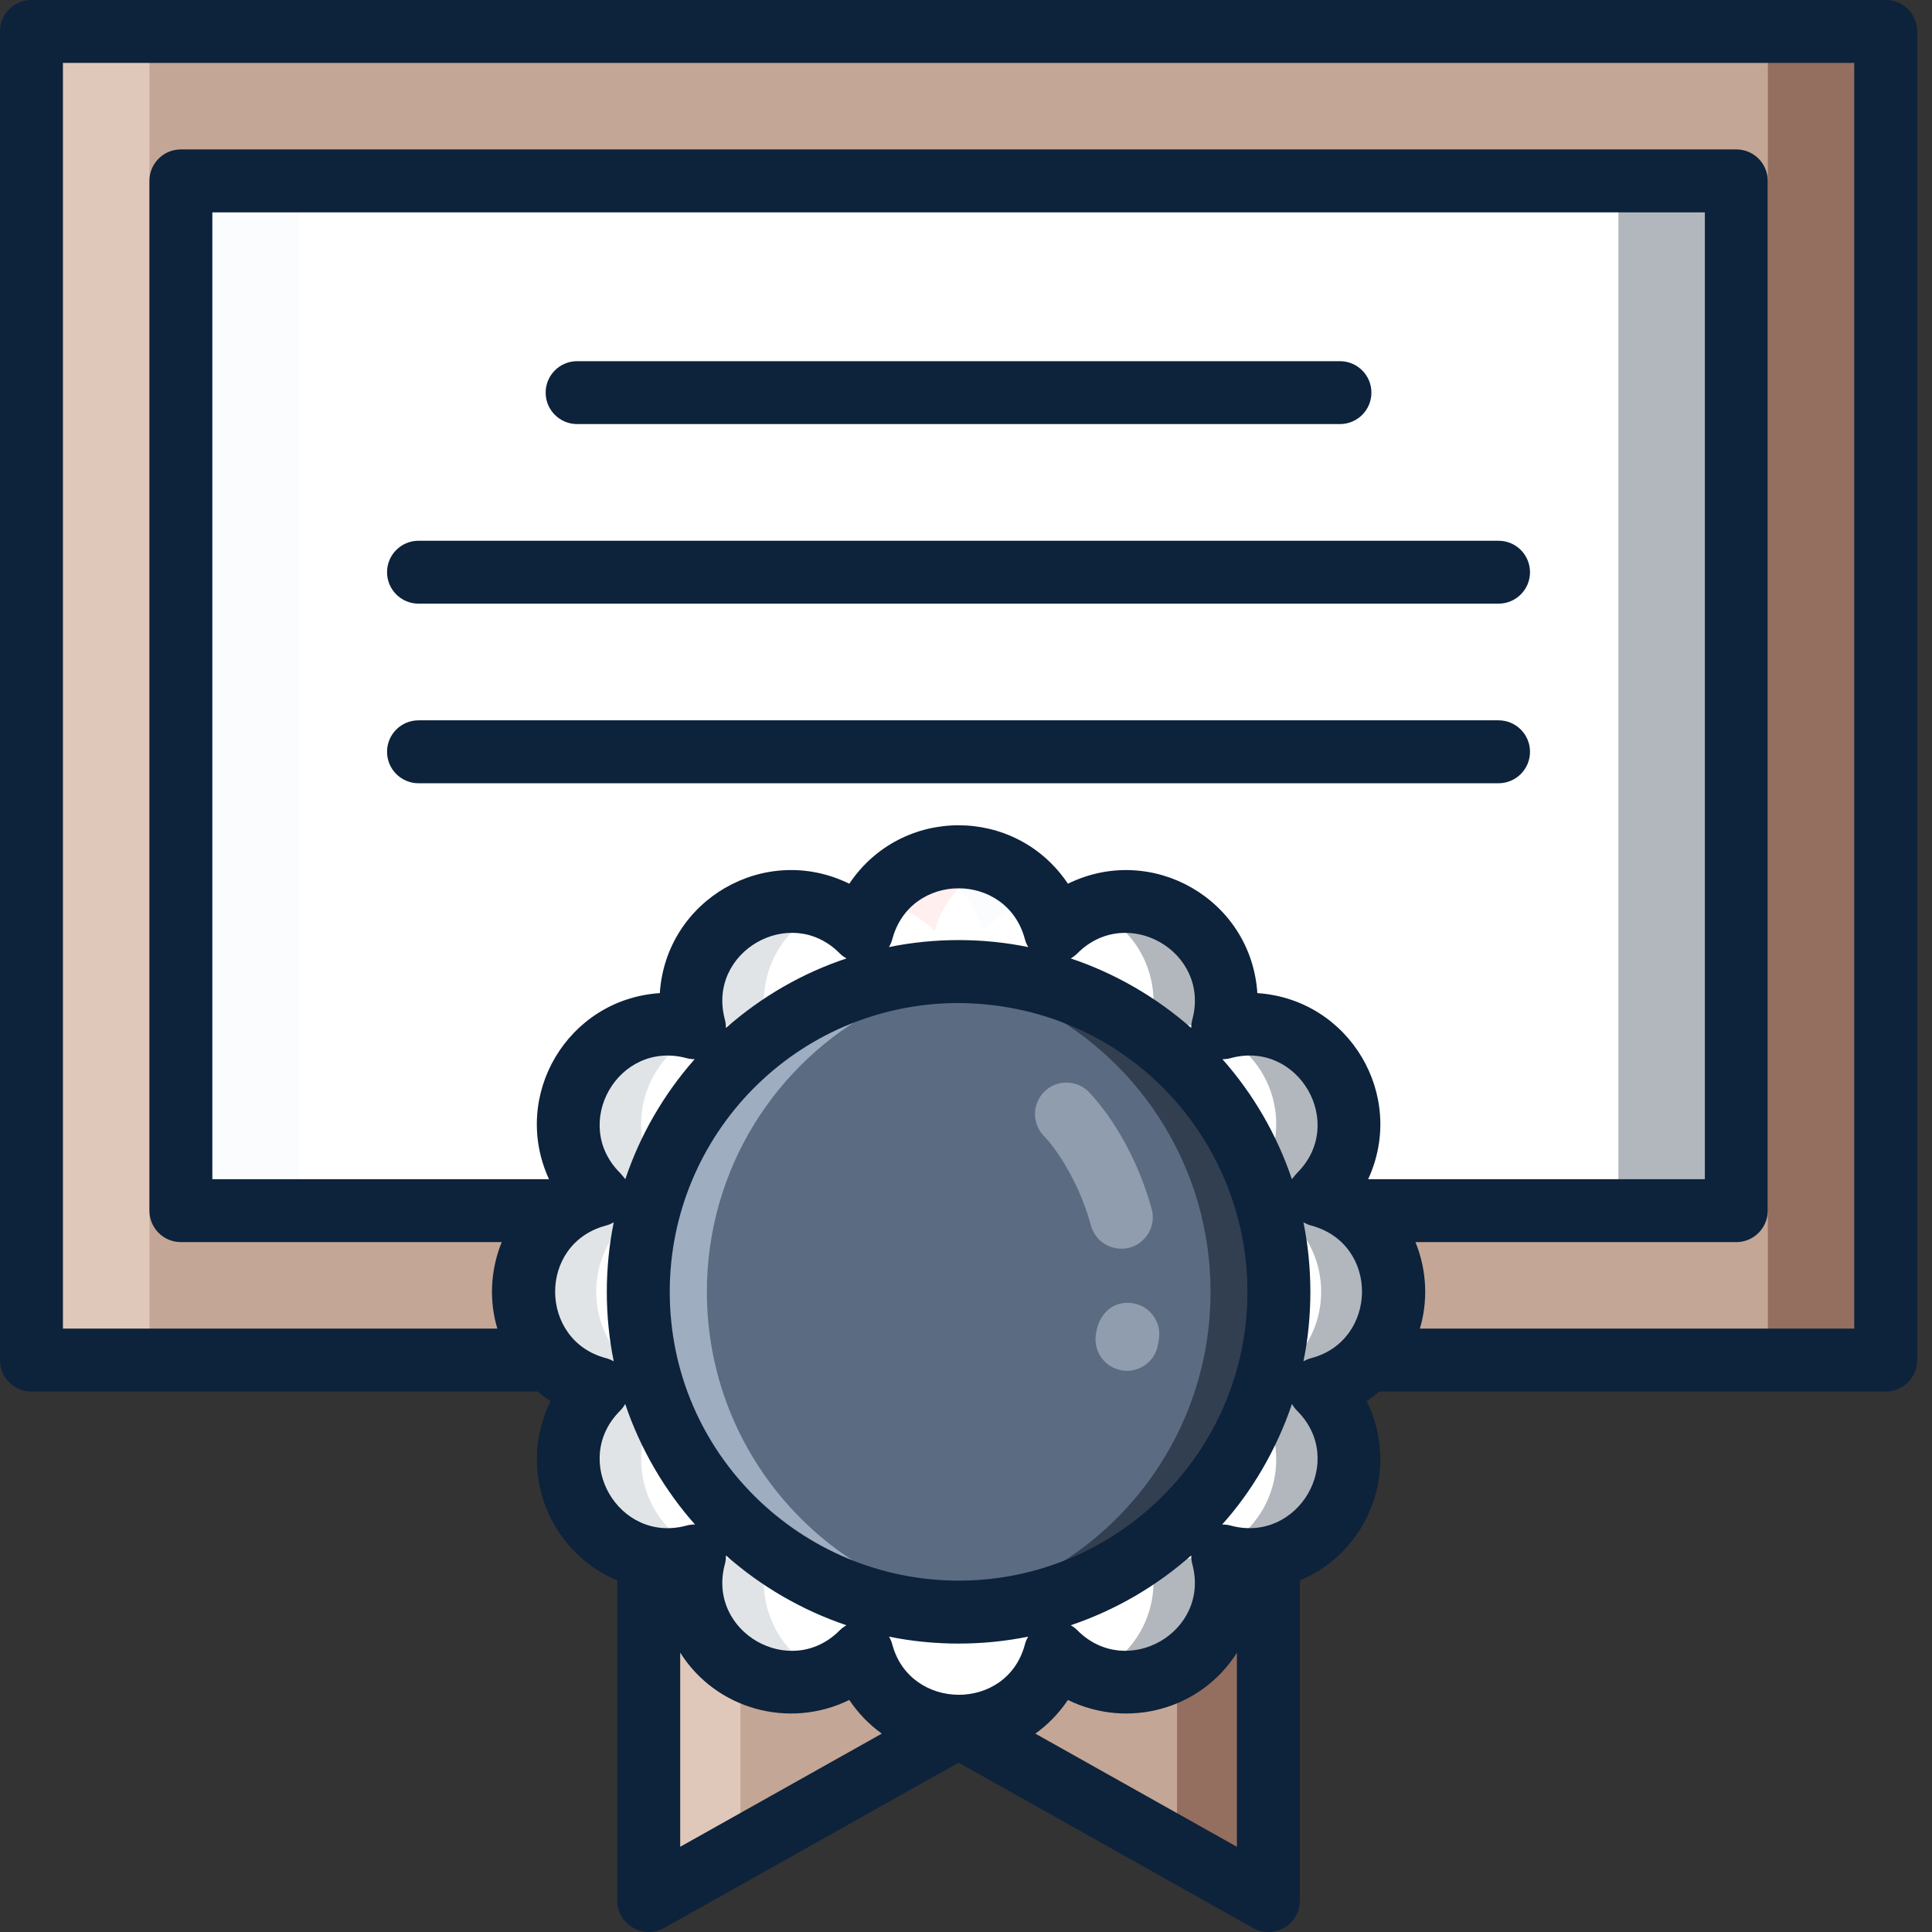 <svg width="56" height="56" viewBox="0 0 56 56" fill="none" xmlns="http://www.w3.org/2000/svg">
<rect x="0" y="0" width="56" height="56" fill="#333333" stroke="none"/>
<path d="M0.914 0.91H54.661V39.421H0.914V0.91Z" fill="#C3A695"/>
<path d="M50.328 5.242V35.09H5.244V5.242H50.328Z" fill="white"/>
<path d="M5.246 5.242H8.665V35.09H5.246V5.242Z" fill="#FBFCFD"/>
<path d="M46.91 5.242H50.33V35.09H46.91V5.242Z" fill="#B1B7BD"/>
<path d="M0.914 0.91H4.333V39.421H0.914V0.91Z" fill="#DFC8BA"/>
<path d="M51.242 0.91H54.661V39.421H51.242V0.91Z" fill="#946E5F"/>
<path d="M36.769 55.087L27.789 50.045L18.809 55.087V39.275H36.769V55.087Z" fill="#C3A695"/>
<path d="M21.463 39.275V53.596L18.809 55.087V39.275H21.463Z" fill="#DFC8BA"/>
<path d="M36.772 39.275V55.087L34.117 53.596V39.275H36.772Z" fill="#946E5F"/>
<path d="M40.402 37.443C40.402 36.099 39.487 34.971 38.246 34.641C39.156 33.735 39.384 32.301 38.712 31.137C38.04 29.973 36.684 29.453 35.444 29.788C35.779 28.549 35.26 27.192 34.096 26.52C32.931 25.848 31.497 26.076 30.591 26.986C30.261 25.745 29.133 24.83 27.789 24.83C26.444 24.83 25.317 25.745 24.987 26.986C24.081 26.076 22.647 25.848 21.482 26.52C20.318 27.192 19.799 28.549 20.134 29.788C18.894 29.453 17.538 29.973 16.866 31.137C16.193 32.301 16.422 33.735 17.331 34.641C16.091 34.971 15.176 36.099 15.176 37.443C15.176 38.788 16.091 39.915 17.331 40.245C16.422 41.151 16.194 42.585 16.866 43.75C17.538 44.914 18.894 45.433 20.134 45.099C19.799 46.338 20.318 47.694 21.482 48.367C22.646 49.039 24.081 48.81 24.987 47.901C25.317 49.141 26.445 50.056 27.789 50.056C29.133 50.056 30.261 49.141 30.591 47.901C31.497 48.81 32.931 49.038 34.096 48.367C35.26 47.694 35.779 46.338 35.444 45.099C36.684 45.433 38.04 44.914 38.712 43.75C39.384 42.586 39.156 41.151 38.246 40.245C39.487 39.915 40.402 38.788 40.402 37.443Z" fill="white"/>
<path d="M22.241 29.787C21.002 29.453 19.645 29.972 18.973 31.135C18.301 32.3 18.53 33.734 19.439 34.64C18.199 34.97 17.283 36.098 17.283 37.442C17.283 38.786 18.199 39.914 19.439 40.244C18.53 41.15 18.301 42.584 18.973 43.749C19.645 44.913 21.002 45.432 22.241 45.097C21.907 46.338 22.425 47.693 23.59 48.366C23.717 48.44 23.849 48.502 23.983 48.554C23.192 48.863 22.275 48.822 21.483 48.366C20.318 47.693 19.8 46.338 20.134 45.097C18.895 45.432 17.538 44.913 16.866 43.749C16.194 42.584 16.423 41.15 17.332 40.244C16.092 39.914 15.176 38.786 15.176 37.442C15.176 36.098 16.092 34.97 17.332 34.64C16.423 33.734 16.194 32.3 16.866 31.135C17.538 29.972 18.895 29.453 20.134 29.787C19.8 28.548 20.318 27.191 21.483 26.52C22.275 26.062 23.192 26.021 23.983 26.33C23.849 26.382 23.717 26.445 23.59 26.52C22.425 27.191 21.907 28.548 22.241 29.787Z" fill="#E1E4E7"/>
<path d="M27.79 24.83C28.162 24.83 28.517 24.9 28.843 25.028C27.989 25.361 27.333 26.089 27.094 26.985C26.622 26.512 26.007 26.222 25.359 26.149C25.876 25.355 26.771 24.83 27.79 24.83Z" fill="#FFEFEE"/>
<path d="M30.218 26.149C29.57 26.222 28.955 26.512 28.483 26.985C28.244 26.089 27.588 25.361 26.734 25.028C27.06 24.9 27.416 24.83 27.788 24.83C28.806 24.83 29.701 25.356 30.218 26.149Z" fill="#FBFCFD"/>
<path d="M38.245 40.245C39.153 41.15 39.382 42.585 38.711 43.749C38.038 44.913 36.681 45.432 35.442 45.097C35.777 46.338 35.258 47.693 34.094 48.366C33.302 48.823 32.385 48.863 31.594 48.554C31.727 48.502 31.859 48.441 31.987 48.366C33.151 47.693 33.67 46.338 33.335 45.097C34.574 45.432 35.931 44.913 36.604 43.749C37.275 42.585 37.046 41.15 36.138 40.245C37.378 39.914 38.294 38.786 38.294 37.442C38.294 36.098 37.378 34.97 36.138 34.64C37.046 33.734 37.275 32.3 36.604 31.136C35.931 29.972 34.574 29.453 33.335 29.787C33.67 28.548 33.151 27.191 31.987 26.52C31.859 26.445 31.727 26.382 31.594 26.33C32.385 26.021 33.302 26.062 34.094 26.52C35.258 27.191 35.777 28.548 35.442 29.787C36.681 29.453 38.038 29.972 38.711 31.136C39.382 32.3 39.153 33.734 38.245 34.64C39.485 34.97 40.401 36.098 40.401 37.442C40.401 38.786 39.485 39.914 38.245 40.245Z" fill="#B1B7BD"/>
<path d="M32.148 29.247C30.867 28.563 29.408 28.172 27.857 28.162C27.834 28.16 27.81 28.16 27.788 28.16C27.765 28.16 27.741 28.16 27.719 28.162C26.168 28.172 24.708 28.562 23.427 29.247C20.498 30.807 18.504 33.893 18.504 37.444C18.504 42.571 22.661 46.728 27.788 46.728C32.914 46.728 37.071 42.571 37.071 37.444C37.072 33.893 35.077 30.807 32.148 29.247Z" fill="#5B6B82"/>
<path d="M28.78 46.675C28.454 46.711 28.122 46.728 27.788 46.728C22.661 46.728 18.504 42.571 18.504 37.444C18.504 33.893 20.498 30.807 23.427 29.247C24.708 28.563 26.168 28.172 27.719 28.162C27.741 28.16 27.765 28.16 27.788 28.16C27.81 28.16 27.834 28.16 27.857 28.162C28.169 28.164 28.476 28.181 28.78 28.213C27.573 28.342 26.435 28.7 25.412 29.247C22.483 30.807 20.489 33.893 20.489 37.444C20.489 42.236 24.119 46.18 28.78 46.675Z" fill="#9FADC1"/>
<path d="M37.073 37.444C37.073 42.571 32.916 46.728 27.789 46.728C27.454 46.728 27.122 46.711 26.797 46.675C31.458 46.18 35.088 42.236 35.088 37.444C35.088 33.893 33.094 30.807 30.165 29.247C29.142 28.7 28.004 28.342 26.797 28.213C27.101 28.182 27.408 28.164 27.721 28.162C27.743 28.16 27.767 28.16 27.789 28.16C27.812 28.16 27.836 28.16 27.858 28.162C29.409 28.172 30.869 28.562 32.15 29.247C35.079 30.807 37.073 33.893 37.073 37.444Z" fill="#323F51"/>
<path d="M54.659 0H0.912C0.408 0 0 0.408 0 0.912V39.422C0 39.926 0.408 40.334 0.912 40.334H15.59C15.706 40.434 15.829 40.528 15.957 40.614C14.985 42.587 15.876 44.965 17.892 45.809V55.087C17.892 55.779 18.639 56.223 19.251 55.883L27.785 51.091L36.32 55.883C36.911 56.217 37.676 55.8 37.676 55.087V45.809C39.687 44.97 40.59 42.596 39.614 40.614C39.741 40.528 39.864 40.434 39.981 40.334H54.659C55.162 40.334 55.571 39.926 55.571 39.422V0.912C55.571 0.408 55.162 0 54.659 0ZM17.561 35.524C17.644 35.504 17.719 35.469 17.79 35.431C17.522 36.736 17.522 38.158 17.79 39.459C17.719 39.42 17.644 39.386 17.561 39.365C15.623 38.856 15.579 36.057 17.561 35.524ZM38.009 39.365C37.927 39.386 37.852 39.42 37.781 39.459C38.056 38.124 38.041 36.699 37.781 35.431C37.852 35.469 37.927 35.504 38.009 35.524C39.997 36.059 39.939 38.858 38.009 39.365ZM34.56 45.338C35.09 47.298 32.67 48.697 31.232 47.259C31.173 47.198 31.107 47.148 31.036 47.109C32.337 46.669 33.52 45.976 34.528 45.085C34.528 45.169 34.537 45.253 34.56 45.338ZM29.707 47.667C29.185 49.627 26.377 49.593 25.864 47.667C25.843 47.585 25.811 47.51 25.768 47.439C27.086 47.707 28.482 47.707 29.803 47.439C29.759 47.51 29.727 47.585 29.707 47.667ZM21.011 45.338C21.033 45.253 21.042 45.169 21.042 45.085C22.05 45.976 23.233 46.669 24.535 47.109C24.462 47.148 24.396 47.2 24.336 47.259C22.909 48.697 20.479 47.302 21.011 45.338ZM27.785 45.816C23.269 45.816 19.413 42.164 19.413 37.444C19.413 32.886 23.076 29.112 27.724 29.073C32.578 29.073 36.158 32.965 36.158 37.444C36.158 42.07 32.396 45.816 27.785 45.816ZM17.972 33.997C16.536 32.566 17.924 30.143 19.893 30.669C19.973 30.692 20.055 30.701 20.135 30.701C19.241 31.715 18.555 32.896 18.125 34.179C18.124 34.179 18.017 34.042 17.972 33.997ZM21.011 29.552C20.48 27.588 22.909 26.192 24.336 27.63C24.398 27.692 24.464 27.742 24.537 27.781C23.288 28.193 22.079 28.88 21.042 29.796C21.042 29.714 21.031 29.632 21.011 29.552ZM37.599 33.997C37.554 34.042 37.446 34.179 37.446 34.179C37.013 32.896 36.329 31.713 35.433 30.701C35.515 30.701 35.597 30.692 35.677 30.669C37.634 30.14 39.042 32.559 37.599 33.997ZM34.56 29.552C34.539 29.632 34.528 29.714 34.528 29.796C33.522 28.91 32.329 28.214 31.036 27.781C31.107 27.74 31.173 27.689 31.232 27.63C32.669 26.193 35.091 27.589 34.56 29.552ZM25.766 27.452C25.809 27.382 25.843 27.304 25.864 27.222C26.388 25.258 29.182 25.256 29.707 27.222C29.727 27.304 29.762 27.382 29.805 27.452C28.487 27.181 27.086 27.181 25.766 27.452ZM39.657 34.179C40.776 31.75 39.109 28.962 36.445 28.786C36.266 26.07 33.393 24.418 30.954 25.615C29.442 23.357 26.13 23.356 24.617 25.615C22.174 24.416 19.304 26.074 19.125 28.786C16.455 28.962 14.797 31.755 15.913 34.179H6.155V6.155H49.416V34.179H39.657ZM17.972 40.893C18.031 40.833 18.081 40.767 18.122 40.694C18.562 42.007 19.283 43.221 20.146 44.189C20.062 44.187 19.978 44.198 19.893 44.221C17.933 44.749 16.532 42.331 17.972 40.893ZM19.716 53.53V47.902C20.751 49.543 22.867 50.133 24.617 49.274C24.872 49.655 25.191 49.986 25.56 50.25L19.716 53.53ZM35.852 53.53L30.01 50.25C30.379 49.986 30.698 49.655 30.954 49.274C32.691 50.127 34.809 49.555 35.852 47.907V53.53ZM35.677 44.221C35.593 44.198 35.508 44.187 35.424 44.189C36.25 43.275 36.994 42.047 37.448 40.694C37.489 40.767 37.539 40.833 37.599 40.893C39.045 42.337 37.629 44.747 35.677 44.221ZM53.747 38.51H41.155C41.391 37.729 41.365 36.83 41.027 36.003H50.328C50.831 36.003 51.239 35.595 51.239 35.091V5.243C51.239 4.739 50.831 4.331 50.328 4.331H5.243C4.739 4.331 4.331 4.739 4.331 5.243V35.091C4.331 35.595 4.739 36.003 5.243 36.003H14.543C14.206 36.829 14.179 37.728 14.416 38.51H1.824V1.824H53.747V38.51Z" fill="#0D223B"/>
<path d="M33.061 36.003C33.343 35.784 33.482 35.41 33.382 35.043C32.989 33.611 32.261 32.388 31.554 31.644C31.198 31.291 30.626 31.291 30.27 31.642C29.913 31.995 29.91 32.572 30.261 32.93C30.489 33.157 31.241 34.118 31.622 35.522C31.801 36.171 32.576 36.39 33.061 36.003Z" fill="#909DAE"/>
<path d="M32.823 37.773C32.414 37.711 31.946 37.909 31.788 38.538L31.766 38.677C31.686 39.174 32.023 39.642 32.52 39.721C32.981 39.805 33.481 39.491 33.566 38.967L33.592 38.807C33.67 38.304 33.317 37.844 32.823 37.773Z" fill="#909DAE"/>
<path d="M43.436 15.674H12.131C11.627 15.674 11.219 16.082 11.219 16.586C11.219 17.089 11.627 17.497 12.131 17.497H43.436C43.94 17.497 44.348 17.089 44.348 16.586C44.348 16.082 43.94 15.674 43.436 15.674Z" fill="#0D223B"/>
<path d="M16.728 12.292H38.839C39.343 12.292 39.751 11.884 39.751 11.381C39.751 10.877 39.343 10.469 38.839 10.469H16.728C16.225 10.469 15.816 10.877 15.816 11.381C15.816 11.884 16.225 12.292 16.728 12.292Z" fill="#0D223B"/>
<path d="M43.436 20.879H12.131C11.627 20.879 11.219 21.287 11.219 21.791C11.219 22.294 11.627 22.703 12.131 22.703H43.436C43.94 22.703 44.348 22.294 44.348 21.791C44.348 21.287 43.94 20.879 43.436 20.879Z" fill="#0D223B"/>
</svg>
